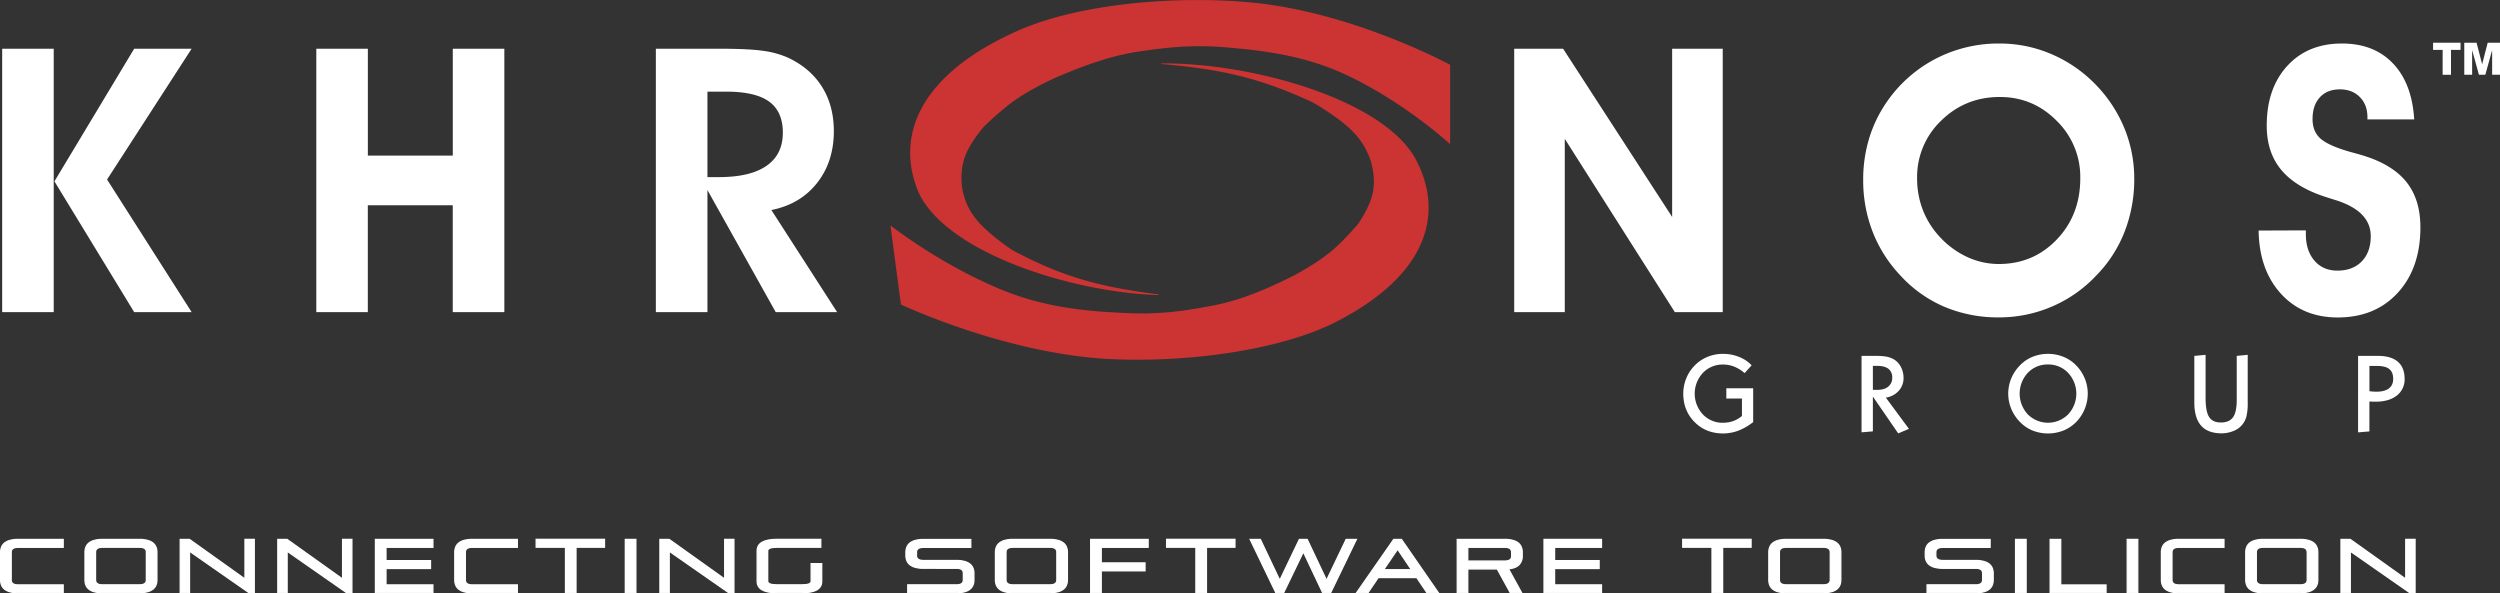 <svg xmlns="http://www.w3.org/2000/svg" id="Khronos" viewBox="0 0 1921.69 456.12"><rect x="0" y="0" width="1921.69" height="456.12" fill="#333333" stroke="none"/><defs><style>.cls-1,.cls-2{fill:#fff}.cls-2{stroke:#fff;stroke-width:.98px}.cls-3{fill:#c33}</style></defs><title>Khronos_Tagline_Inverted_June16</title><polygon points="1891.37 38.35 1884.02 38.35 1884.02 57.47 1877.6 57.47 1877.6 38.35 1870.25 38.35 1870.25 32.84 1891.37 32.84 1891.37 38.35 1891.37 38.35" class="cls-1"/><polygon points="1894.23 32.84 1903.68 32.84 1907.92 49.26 1907.99 49.26 1912.24 32.84 1921.69 32.84 1921.69 57.47 1915.65 57.47 1915.65 38.77 1915.59 38.77 1910.41 57.47 1905.51 57.47 1900.34 38.77 1900.27 38.77 1900.27 57.47 1894.23 57.47 1894.23 32.84 1894.23 32.84" class="cls-1"/><path d="M137.15,260.49H97.53V58h39.62V260.49Zm0.55-100.54L199,58h44.16l-65,100.54,65,101.93H199Z" class="cls-1" transform="translate(-95.86 -20.55)"/><path d="M378.59,178.33v82.16H339V58h39.62v82.16h65.29V58h39.62V260.49H443.88V178.33H378.59Z" class="cls-1" transform="translate(-95.86 -20.55)"/><path d="M639.65,260.49H600V58h48.13q23,0,34.17,1.6a70.05,70.05,0,0,1,19.15,5.22q17.26,8.07,26.31,22.54t9.05,34q0,23.52-12.92,39.87T688.8,182l50.55,78.5h-47.2l-52.5-93.85v93.85Zm0-103.8h8.8q24.15,0,36.66-8.71t12.5-25.44q0-16.18-10.48-23.84T654.45,91h-14.8v65.66Z" class="cls-1" transform="translate(-95.86 -20.55)"/><path d="M1298.67,260.49h-38.88V58h37.59l83.82,129.32V58h38.88V260.49h-36.8l-84.61-133.22V260.49Z" class="cls-1" transform="translate(-95.86 -20.55)"/><path d="M1528.05,158.83a108.76,108.76,0,0,1,4.45-31.5,101,101,0,0,1,13.22-27.74,103.75,103.75,0,0,1,37.72-33.72A105,105,0,0,1,1633,54a100.35,100.35,0,0,1,38.9,7.79,104.09,104.09,0,0,1,33.47,22.39,105.67,105.67,0,0,1,23.1,34.07A101.82,101.82,0,0,1,1736.4,158a110.88,110.88,0,0,1-7.45,40.75A99.39,99.39,0,0,1,1707,232.54a100.81,100.81,0,0,1-34,23.71,102.56,102.56,0,0,1-40.57,8.27,106.25,106.25,0,0,1-41.76-8.06,98,98,0,0,1-33.81-23.92,103.47,103.47,0,0,1-21.5-33.72A109,109,0,0,1,1528.05,158.83Zm41.45-1.39a67.36,67.36,0,0,0,4.32,24.32,64.72,64.72,0,0,0,12.81,20.56A66.87,66.87,0,0,0,1607.79,218a57.74,57.74,0,0,0,24.51,5.48q26.59,0,44.62-18.9t18-47.1a60.29,60.29,0,0,0-18.17-44.11q-18.17-18.27-43.65-18.27-26.6,0-45.11,18.2A59.64,59.64,0,0,0,1569.5,157.45Z" class="cls-1" transform="translate(-95.86 -20.55)"/><path d="M1832,197.77l36.32-.14v2.9q0,12.71,6.61,20.38t17.64,7.67q11.84,0,18.74-7.14t6.89-19.36q0-19.56-27.94-28-3.6-1.11-5.68-1.8-23.6-7.38-35-20.94T1838.25,117q0-28.53,15.78-45.78T1896.11,54q24.61,0,39.21,15.35t16.27,43h-35.94v-1.65q0-9.63-5.85-15.54t-15.31-5.92q-9.74,0-15.38,6.08t-5.64,16.59a23.57,23.57,0,0,0,1.18,7.81,17.82,17.82,0,0,0,3.69,6.15q5.7,6.26,24.48,11.55,8.34,2.22,12.8,3.75,20.86,7.1,30.8,20.31t9.94,33.8q0,31.31-17.37,50.29t-46.12,19q-27.1,0-43.76-18.31T1832,197.77Z" class="cls-1" transform="translate(-95.86 -20.55)"/><path d="M109.83,476.18a23,23,0,0,1-6.22-.73,11.58,11.58,0,0,1-4.18-2,7.69,7.69,0,0,1-2.35-3.12,10.6,10.6,0,0,1-.73-4V445.07a10.67,10.67,0,0,1,.73-4,7.65,7.65,0,0,1,2.35-3.15,11.59,11.59,0,0,1,4.18-2,23,23,0,0,1,6.22-.73h34.59v6.06H109.83q-5.37,0-5.37,3.79v21.32q0,3.79,5.37,3.79h34.59v6.06H109.83Z" class="cls-2" transform="translate(-95.86 -20.55)"/><path d="M174.67,476.18a23,23,0,0,1-6.22-.73,11.57,11.57,0,0,1-4.18-2,7.69,7.69,0,0,1-2.35-3.12,10.6,10.6,0,0,1-.73-4V445.07a10.67,10.67,0,0,1,.73-4,7.66,7.66,0,0,1,2.35-3.15,11.59,11.59,0,0,1,4.18-2,23,23,0,0,1,6.22-.73H203a23,23,0,0,1,6.22.73,11.61,11.61,0,0,1,4.18,2,7.67,7.67,0,0,1,2.35,3.15,10.67,10.67,0,0,1,.73,4v21.21a10.6,10.6,0,0,1-.73,4,7.71,7.71,0,0,1-2.35,3.12,11.59,11.59,0,0,1-4.18,2,23,23,0,0,1-6.22.73H174.67ZM208.4,445q0-3.79-5.37-3.79H174.67q-5.37,0-5.37,3.79v21.32q0,3.79,5.37,3.79H203q5.37,0,5.37-3.79V445Z" class="cls-2" transform="translate(-95.86 -20.55)"/><path d="M287.34,476.18l-45.81-31.93v31.93h-7.14v-41h7.08l42.7,30.47V435.17h7.14v41h-4Z" class="cls-2" transform="translate(-95.86 -20.55)"/><path d="M362.37,476.18l-45.81-31.93v31.93h-7.14v-41h7.08l42.7,30.47V435.17h7.14v41h-4Z" class="cls-2" transform="translate(-95.86 -20.55)"/><path d="M384.45,476.18v-41h44.16v6.06H392.56v10.25h34.22v6.06H392.56v12.58h36.05v6.06H384.45Z" class="cls-2" transform="translate(-95.86 -20.55)"/><path d="M458.93,476.18a23,23,0,0,1-6.22-.73,11.59,11.59,0,0,1-4.18-2,7.7,7.7,0,0,1-2.35-3.12,10.6,10.6,0,0,1-.73-4V445.07a10.67,10.67,0,0,1,.73-4,7.67,7.67,0,0,1,2.35-3.15,11.6,11.6,0,0,1,4.18-2,23,23,0,0,1,6.22-.73h34.59v6.06H458.93q-5.37,0-5.37,3.79v21.32q0,3.79,5.37,3.79h34.59v6.06H458.93Z" class="cls-2" transform="translate(-95.86 -20.55)"/><path d="M530.54,476.18v-35H508v-6.06h52.52v6.06h-21.9v35h-8.11Z" class="cls-2" transform="translate(-95.86 -20.55)"/><path d="M576.53,476.18v-41h8.11v41h-8.11Z" class="cls-2" transform="translate(-95.86 -20.55)"/><path d="M656.08,476.18l-45.81-31.93v31.93h-7.14v-41h7.08l42.7,30.47V435.17H660v41h-4Z" class="cls-2" transform="translate(-95.86 -20.55)"/><path d="M693.17,476.18q-15.31,0-15.31-8.86V444q0-8.86,15.31-8.86h33.61v6.06H693.17q-7.2,0-7.2,2.8v23.3q0,2.8,7.2,2.8h19q7.2,0,7.2-2.68V453.81h8.11v13.63q0,8.74-15.31,8.74h-19Z" class="cls-2" transform="translate(-95.86 -20.55)"/><path d="M793.63,476.18v-6.06H831q5.37,0,5.37-3.79v-5.18q0-3.79-5.37-3.79H805.71a23,23,0,0,1-6.22-.73,11.58,11.58,0,0,1-4.18-2,7.72,7.72,0,0,1-2.35-3.12,10.62,10.62,0,0,1-.73-4v-2.39a10.69,10.69,0,0,1,.73-4,7.67,7.67,0,0,1,2.35-3.15,11.59,11.59,0,0,1,4.18-2,23,23,0,0,1,6.22-.73h36.36v6.06H805.71q-5.37,0-5.37,3.79v2.5q0,3.79,5.37,3.79H831a23,23,0,0,1,6.22.73,11.61,11.61,0,0,1,4.18,2,7.67,7.67,0,0,1,2.35,3.15,10.67,10.67,0,0,1,.73,4v5.07a10.6,10.6,0,0,1-.73,4,7.7,7.7,0,0,1-2.35,3.12,11.6,11.6,0,0,1-4.18,2,23,23,0,0,1-6.22.73H793.63Z" class="cls-2" transform="translate(-95.86 -20.55)"/><path d="M874.51,476.18a23,23,0,0,1-6.22-.73,11.58,11.58,0,0,1-4.18-2,7.7,7.7,0,0,1-2.35-3.12,10.6,10.6,0,0,1-.73-4V445.07a10.67,10.67,0,0,1,.73-4,7.66,7.66,0,0,1,2.35-3.15,11.59,11.59,0,0,1,4.18-2,23,23,0,0,1,6.22-.73h28.36a23,23,0,0,1,6.22.73,11.61,11.61,0,0,1,4.18,2,7.67,7.67,0,0,1,2.35,3.15,10.66,10.66,0,0,1,.73,4v21.21a10.59,10.59,0,0,1-.73,4,7.7,7.7,0,0,1-2.35,3.12,11.6,11.6,0,0,1-4.18,2,23,23,0,0,1-6.22.73H874.51ZM908.25,445q0-3.79-5.37-3.79H874.51q-5.37,0-5.37,3.79v21.32q0,3.79,5.37,3.79h28.36q5.37,0,5.37-3.79V445Z" class="cls-2" transform="translate(-95.86 -20.55)"/><path d="M942.35,459.29v16.9h-8.11v-41H978.4v6.06H942.35v12H976v6.06H942.35Z" class="cls-2" transform="translate(-95.86 -20.55)"/><path d="M1015.12,476.18v-35H992.61v-6.06h52.52v6.06h-21.9v35h-8.11Z" class="cls-2" transform="translate(-95.86 -20.55)"/><path d="M1112.59,476.18l-14.88-31.46-15.19,31.46h-5.92l-19.76-41h7.81l14.94,31.46,15.07-31.46h6l14.88,31.46,15.07-31.46h7.87l-19.83,41h-6.1Z" class="cls-2" transform="translate(-95.86 -20.55)"/><path d="M1192.75,476.18l-7.87-11.65h-29.65l-7.87,11.65h-8.72l28.55-41h5.92l28.37,41h-8.72Zm-22.57-33.5-10.74,15.79h21.35Z" class="cls-2" transform="translate(-95.86 -20.55)"/><path d="M1256.8,476.18l-10.07-18.29H1224.1v18.29H1216v-41h36.48a23,23,0,0,1,6.22.73,11.61,11.61,0,0,1,4.18,2,7.67,7.67,0,0,1,2.35,3.15,10.69,10.69,0,0,1,.73,4V448a9.39,9.39,0,0,1-2.44,6.61q-2.44,2.65-8.17,3.17l10.13,18.41h-8.66Zm1-31.17q0-3.79-5.37-3.79H1224.1v10.6h28.36q5.37,0,5.37-3.79v-3Z" class="cls-2" transform="translate(-95.86 -20.55)"/><path d="M1282.72,476.18v-41h44.16v6.06h-36.05v10.25h34.22v6.06h-34.22v12.58h36.05v6.06h-44.16Z" class="cls-2" transform="translate(-95.86 -20.55)"/><path d="M1411.85,476.18v-35h-22.51v-6.06h52.52v6.06H1420v35h-8.11Z" class="cls-2" transform="translate(-95.86 -20.55)"/><path d="M1469,476.18a23,23,0,0,1-6.22-.73,11.58,11.58,0,0,1-4.18-2,7.7,7.7,0,0,1-2.35-3.12,10.62,10.62,0,0,1-.73-4V445.07a10.69,10.69,0,0,1,.73-4,7.66,7.66,0,0,1,2.35-3.15,11.6,11.6,0,0,1,4.18-2,23,23,0,0,1,6.22-.73h28.37a23,23,0,0,1,6.22.73,11.61,11.61,0,0,1,4.18,2,7.67,7.67,0,0,1,2.35,3.15,10.67,10.67,0,0,1,.73,4v21.21a10.6,10.6,0,0,1-.73,4,7.71,7.71,0,0,1-2.35,3.12,11.6,11.6,0,0,1-4.18,2,23,23,0,0,1-6.22.73H1469ZM1502.74,445q0-3.79-5.37-3.79H1469q-5.37,0-5.37,3.79v21.32q0,3.79,5.37,3.79h28.37q5.37,0,5.37-3.79V445Z" class="cls-2" transform="translate(-95.86 -20.55)"/><path d="M1577.16,476.18v-6.06h37.33q5.37,0,5.37-3.79v-5.18q0-3.79-5.37-3.79h-25.25a23,23,0,0,1-6.22-.73,11.58,11.58,0,0,1-4.18-2,7.7,7.7,0,0,1-2.35-3.12,10.62,10.62,0,0,1-.73-4v-2.39a10.69,10.69,0,0,1,.73-4,7.65,7.65,0,0,1,2.35-3.15,11.6,11.6,0,0,1,4.18-2,23,23,0,0,1,6.22-.73h36.36v6.06h-36.36q-5.37,0-5.37,3.79v2.5q0,3.79,5.37,3.79h25.25a23,23,0,0,1,6.22.73,11.59,11.59,0,0,1,4.18,2,7.67,7.67,0,0,1,2.35,3.15,10.67,10.67,0,0,1,.73,4v5.07a10.6,10.6,0,0,1-.73,4,7.71,7.71,0,0,1-2.35,3.12,11.57,11.57,0,0,1-4.18,2,23,23,0,0,1-6.22.73h-37.33Z" class="cls-2" transform="translate(-95.86 -20.55)"/><path d="M1645.17,476.18v-41h8.11v41h-8.11Z" class="cls-2" transform="translate(-95.86 -20.55)"/><path d="M1671.77,476.18v-41h8.11v35h34.83v6.06h-42.95Z" class="cls-2" transform="translate(-95.86 -20.55)"/><path d="M1731,476.18v-41h8.11v41H1731Z" class="cls-2" transform="translate(-95.86 -20.55)"/><path d="M1770.77,476.18a23,23,0,0,1-6.22-.73,11.6,11.6,0,0,1-4.18-2,7.7,7.7,0,0,1-2.35-3.12,10.6,10.6,0,0,1-.73-4V445.07a10.67,10.67,0,0,1,.73-4,7.67,7.67,0,0,1,2.35-3.15,11.61,11.61,0,0,1,4.18-2,23,23,0,0,1,6.22-.73h34.59v6.06h-34.59q-5.37,0-5.37,3.79v21.32q0,3.79,5.37,3.79h34.59v6.06h-34.59Z" class="cls-2" transform="translate(-95.86 -20.55)"/><path d="M1835.61,476.18a23,23,0,0,1-6.22-.73,11.58,11.58,0,0,1-4.18-2,7.71,7.71,0,0,1-2.35-3.12,10.62,10.62,0,0,1-.73-4V445.07a10.69,10.69,0,0,1,.73-4,7.67,7.67,0,0,1,2.35-3.15,11.59,11.59,0,0,1,4.18-2,23,23,0,0,1,6.22-.73H1864a23,23,0,0,1,6.22.73,11.61,11.61,0,0,1,4.18,2,7.67,7.67,0,0,1,2.35,3.15,10.69,10.69,0,0,1,.73,4v21.21a10.62,10.62,0,0,1-.73,4,7.71,7.71,0,0,1-2.35,3.12,11.59,11.59,0,0,1-4.18,2,23,23,0,0,1-6.22.73h-28.37ZM1869.35,445q0-3.79-5.37-3.79h-28.37q-5.37,0-5.37,3.79v21.32q0,3.79,5.37,3.79H1864q5.37,0,5.37-3.79V445Z" class="cls-2" transform="translate(-95.86 -20.55)"/><path d="M1948.28,476.18l-45.81-31.93v31.93h-7.14v-41h7.08l42.7,30.47V435.17h7.14v41h-4Z" class="cls-2" transform="translate(-95.86 -20.55)"/><path d="M1442.3,301.36l-5.42,6a28.39,28.39,0,0,0-8-5,22.9,22.9,0,0,0-8.55-1.59,20.73,20.73,0,0,0-15.54,6.46,23.4,23.4,0,0,0,0,31.83,20.76,20.76,0,0,0,15.54,6.46,22.9,22.9,0,0,0,7.75-1.3,21.87,21.87,0,0,0,6.77-3.92v-13.4h-12V319h20.63v26a43.78,43.78,0,0,1-11.39,6.58,33.15,33.15,0,0,1-11.75,2.15q-13.16,0-21.87-8.73t-8.72-21.9a30.89,30.89,0,0,1,2.08-11.19,30.27,30.27,0,0,1,5.93-9.6,29.56,29.56,0,0,1,10.13-7.25,30.9,30.9,0,0,1,12.46-2.5,32.68,32.68,0,0,1,12.27,2.34A26.23,26.23,0,0,1,1442.3,301.36Z" class="cls-1" transform="translate(-95.86 -20.55)"/><path d="M1526.79,294.12h11.14a45.69,45.69,0,0,1,7.71.53,18.76,18.76,0,0,1,5.3,1.73,14.53,14.53,0,0,1,5.93,5.92,17.73,17.73,0,0,1,2.2,8.79,14.37,14.37,0,0,1-3.73,9.91,16.45,16.45,0,0,1-9.87,5.19l17.72,24-8.2,3.51-19.49-28.29v26.72l-8.71.74V294.12Zm8.71,7.7v18.43h3.14q5.6,0,8.66-2.5a8.5,8.5,0,0,0,3.06-7,8,8,0,0,0-2.92-6.7q-2.92-2.26-8.61-2.26h-3.33Z" class="cls-1" transform="translate(-95.86 -20.55)"/><path d="M1670.08,292.56a31.5,31.5,0,0,1,10.83,1.86,28.54,28.54,0,0,1,9.13,5.36,31.7,31.7,0,0,1,7.88,10.63,30.33,30.33,0,0,1,2.74,12.7,31.26,31.26,0,0,1-8,20.87,29.28,29.28,0,0,1-10.09,7.26,32.37,32.37,0,0,1-23.31.63,27.66,27.66,0,0,1-9-5.35,32.09,32.09,0,0,1-7.95-10.67,30.65,30.65,0,0,1,0-25.44,31.71,31.71,0,0,1,7.93-10.61,27.74,27.74,0,0,1,9-5.36A31.39,31.39,0,0,1,1670.08,292.56Zm0,8.16a20.72,20.72,0,0,0-15.53,6.46,23.46,23.46,0,0,0,0,31.85,21.9,21.9,0,0,0,31.07,0,23.35,23.35,0,0,0,0-31.81A20.71,20.71,0,0,0,1670.08,300.72Z" class="cls-1" transform="translate(-95.86 -20.55)"/><path d="M1791.24,293.3v33q0,10.51,2.7,14.76c1.8,2.83,4.82,4.25,9.08,4.25s7.37-1.34,9.29-4,2.87-7.12,2.87-13.35V294.12l8.44-.83v36.56a43.14,43.14,0,0,1-1,10.88,16.22,16.22,0,0,1-10.2,11.2,23.64,23.64,0,0,1-8.88,1.71q-10.54,0-15.75-5.9t-5.21-17.88V294.12Z" class="cls-1" transform="translate(-95.86 -20.55)"/><path d="M1908.48,294.12h15.37q10,0,15.17,4.47t5.21,13.11a15.55,15.55,0,0,1-6,12.9q-6,4.73-16.46,4.73-1.39,0-4.36-.16a0.49,0.49,0,0,1-.24,0v23l-8.71.74V294.12Zm8.71,7.7v19.41c0.76,0.13,1.58.23,2.44,0.29s1.83,0.11,2.92.11q6.34,0,9.62-2.52t3.27-7.38c0-3.41-1-5.91-3-7.51s-5.21-2.39-9.55-2.39h-5.67Z" class="cls-1" transform="translate(-95.86 -20.55)"/><path d="M985.54,247.35c-69.53-2.46-164.38-34.19-184.06-80-17-41.68-.12-90.24,80.13-124.65,47.6-19.83,119.63-25.44,175.09-20.35,78.74,7.21,153.73,47.94,153.83,48v57.06l-0.06,3.84a369.73,369.73,0,0,0-54.91-39.92c-28.71-16.77-55-28.61-107.25-33.44-12.21-1.13-33-3.86-66.71.83-13.61,1.9-32.79,3.34-76,22.28-14,6.66-26.89,13.81-36.87,22.09-5.23,4.34-12.28,10.45-17.31,15.6-12.31,15.44-18.85,27-15.72,48,3.6,15.79,10.63,25.72,30.87,40.82,8.78,6.55,9.81,6.52,13.7,8.53,36.29,18.76,65.3,25.68,106.74,30.87" class="cls-3" transform="translate(-95.86 -20.55)"/><path d="M989.27,69.27c69.67-.28,168.5,27.63,194.21,72.57,22.52,40.9,12.12,90-63.35,127.48C1075.29,291,1004.19,299.4,948.2,296.51c-79.49-4.11-159.69-41.78-159.81-41.89l-7.58-56.9-0.45-3.84a421,421,0,0,0,60.07,37.66c30.87,15.61,58.71,26.38,111.41,29.14,12.32,0.65,33.45,2.55,66.42-3.45,13.33-2.42,32.27-4.61,72.81-25.21,13.11-7.19,25-14.83,33.84-23.49a215.06,215.06,0,0,0,15.19-16.23c10.22-15.88,15.21-27.69,9.3-48.51-5.7-15.61-14-25.24-36.22-39.51-9.62-6.19-10.64-6.11-14.8-8-38.69-17.27-68.54-23-110.56-26.58" class="cls-3" transform="translate(-95.86 -20.55)"/></svg>